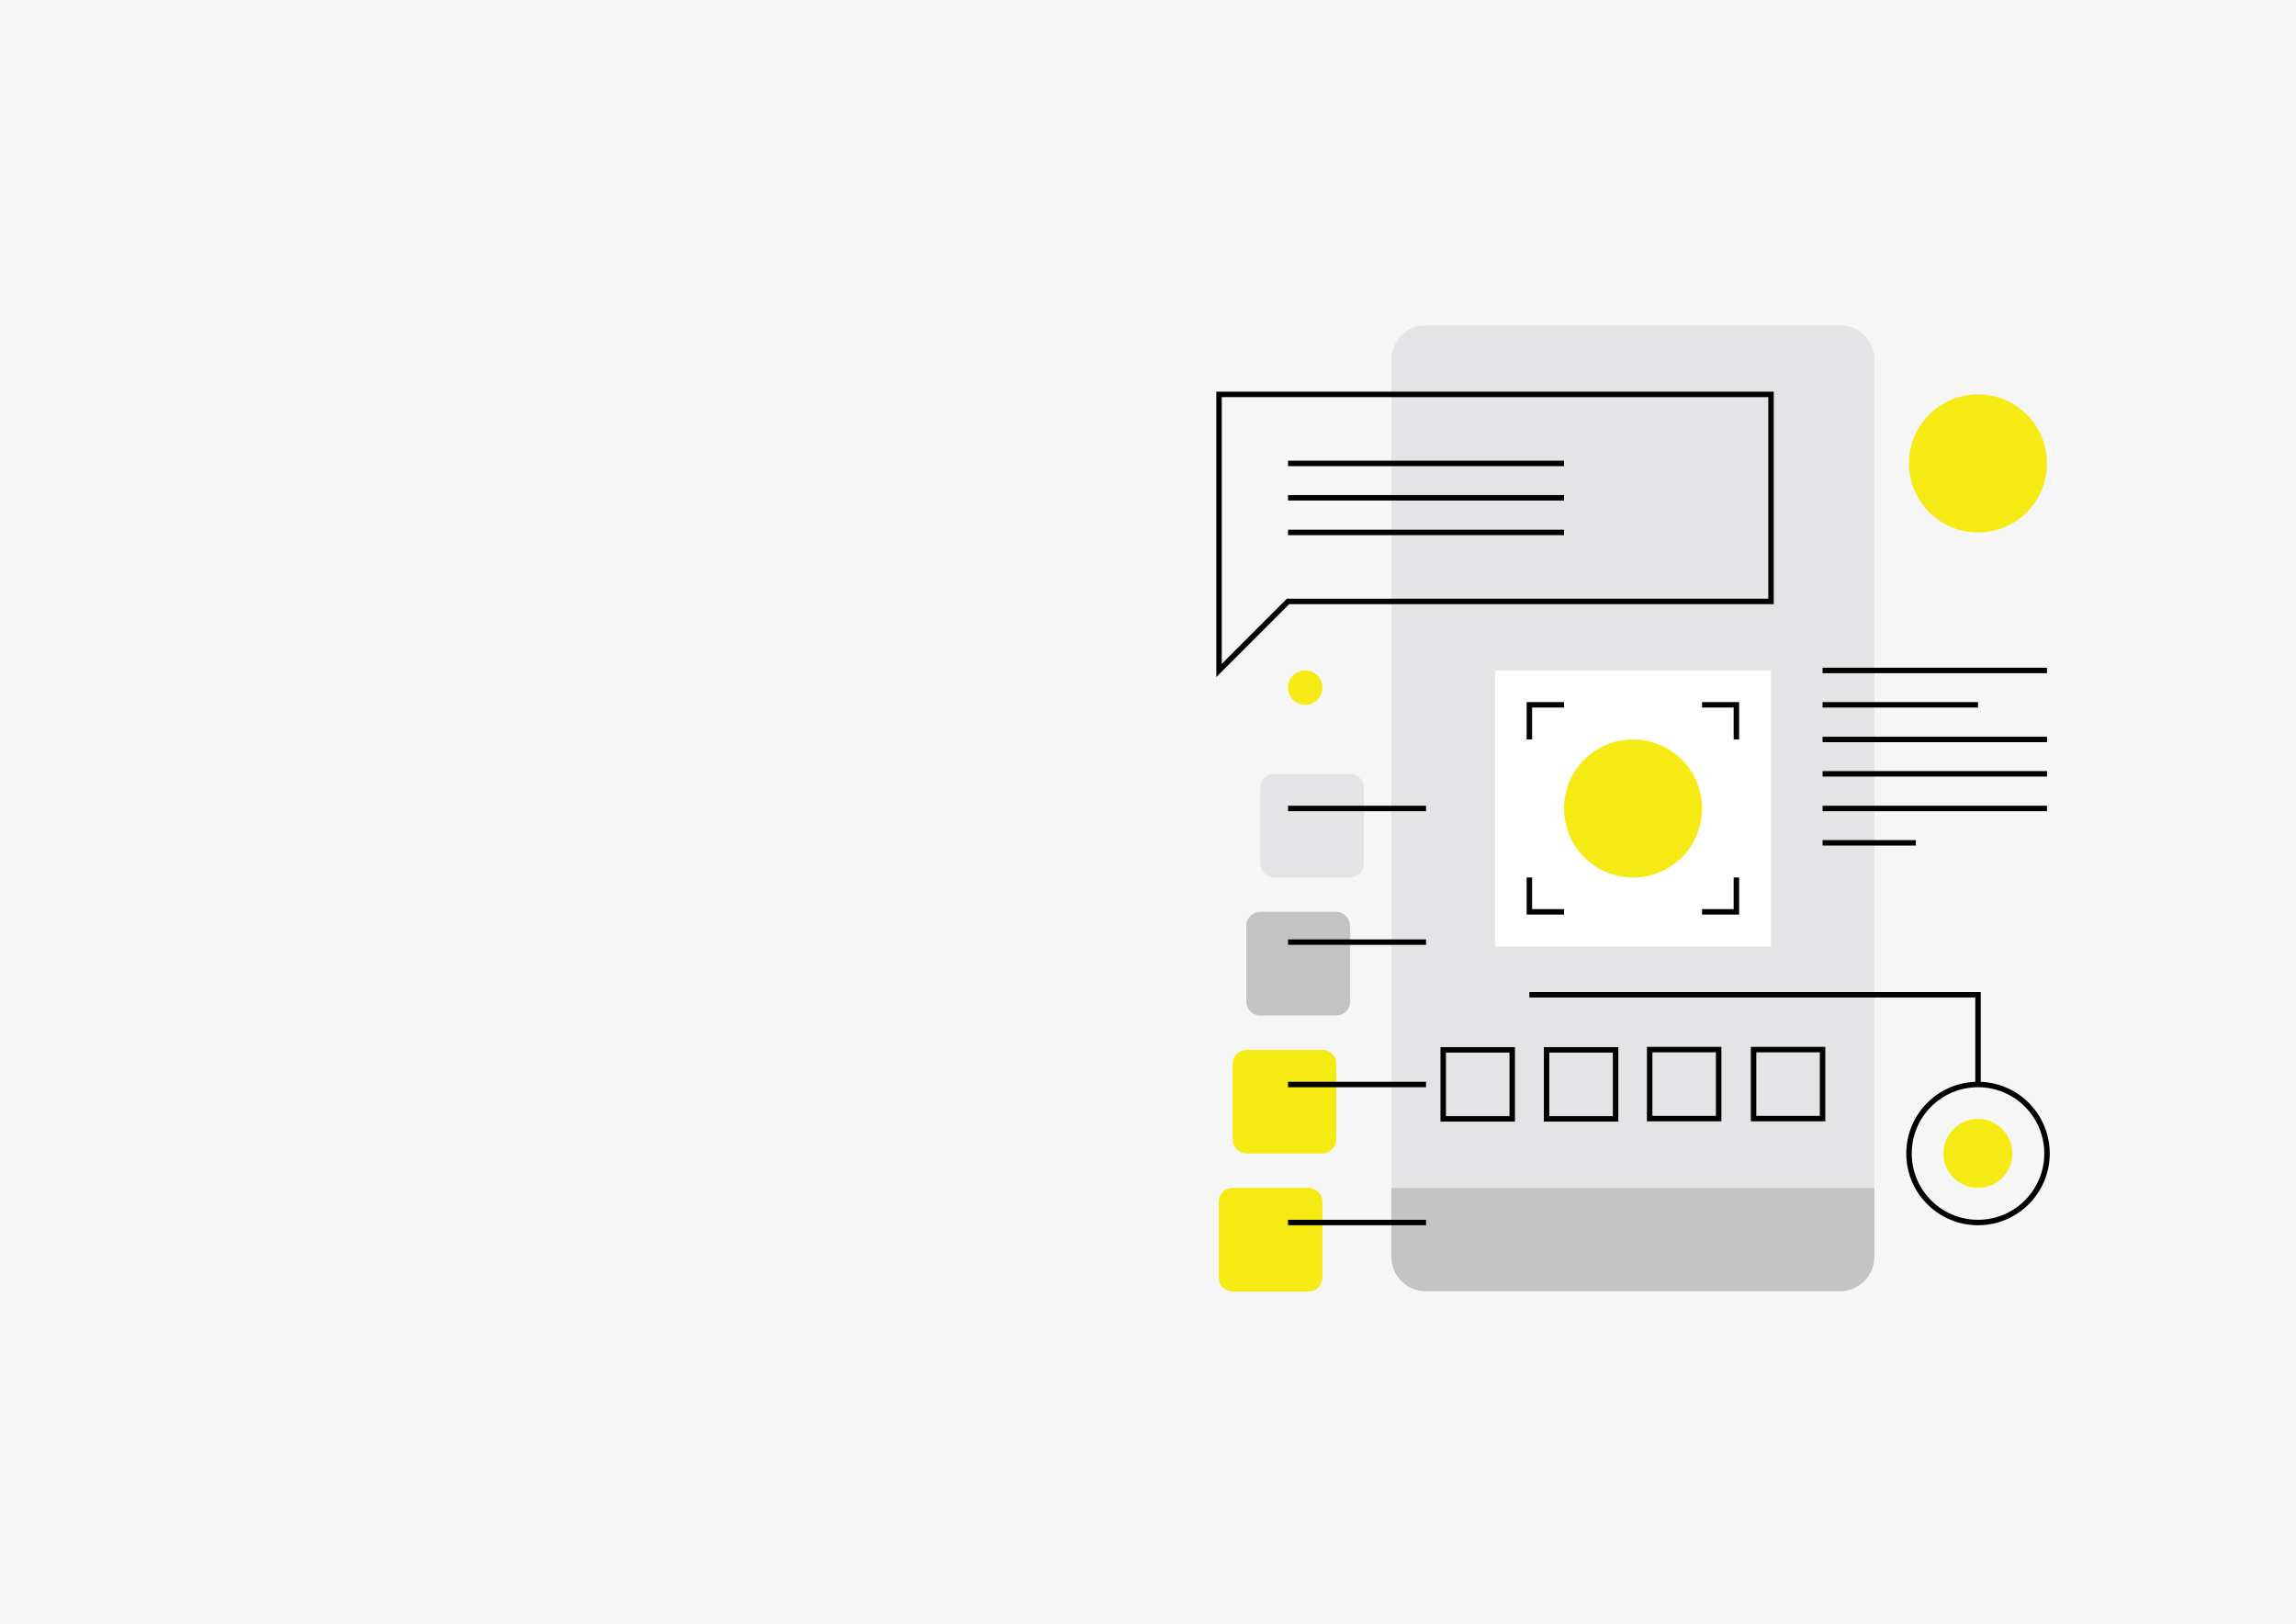 <?xml version="1.0" encoding="utf-8"?>
<!-- Generator: Adobe Illustrator 19.0.0, SVG Export Plug-In . SVG Version: 6.00 Build 0)  -->
<svg version="1.1" id="Layer_1" xmlns="http://www.w3.org/2000/svg" xmlns:xlink="http://www.w3.org/1999/xlink" x="0px" y="0px"
	 viewBox="0 0 841.9 595.3" style="enable-background:new 0 0 841.9 595.3;" xml:space="preserve">
<style type="text/css">
	.st0{fill:#F6F6F6;}
	.st1{clip-path:url(#SVGID_2_);fill:#E4E4E6;}
	.st2{clip-path:url(#SVGID_2_);fill:#C4C3C3;}
	.st3{clip-path:url(#SVGID_2_);fill:none;stroke:#010101;stroke-width:2;stroke-miterlimit:10;}
	.st4{clip-path:url(#SVGID_2_);fill:#FFFFFF;}
	.st5{clip-path:url(#SVGID_2_);fill:#F5EA14;}
</style>
<rect class="st0" width="841.9" height="595.3"/>
<g>
	<defs>
		<rect id="SVGID_1_" x="444.6" y="119.3" width="308.3" height="354.2"/>
	</defs>
	<clipPath id="SVGID_2_">
		<use xlink:href="#SVGID_1_"  style="overflow:visible;"/>
	</clipPath>
	<path class="st1" d="M687.3,131.9c0-7-5.7-12.7-12.6-12.7H522.9c-7,0-12.7,5.7-12.7,12.7v303.6h177.1V131.9z"/>
	<path class="st2" d="M510.2,435.5v25.3c0,7,5.7,12.6,12.6,12.6h151.8c7,0,12.7-5.7,12.7-12.6v-25.3H510.2z"/>
	<polygon class="st3" points="649.4,220.5 472.3,220.5 447,245.8 447,144.6 649.4,144.6 	"/>
	<line class="st3" x1="472.3" y1="169.9" x2="573.5" y2="169.9"/>
	<line class="st3" x1="472.3" y1="182.5" x2="573.5" y2="182.5"/>
	<line class="st3" x1="472.3" y1="195.2" x2="573.5" y2="195.2"/>
	<rect x="548.2" y="245.8" class="st4" width="101.2" height="101.2"/>
	<path class="st5" d="M624.1,296.4c0,14-11.3,25.3-25.3,25.3s-25.3-11.3-25.3-25.3s11.3-25.3,25.3-25.3S624.1,282.4,624.1,296.4"/>
	<polyline class="st3" points="560.8,271.1 560.8,258.4 573.5,258.4 	"/>
	<polyline class="st3" points="636.7,321.7 636.7,334.3 624.1,334.3 	"/>
	<polyline class="st3" points="573.5,334.3 560.8,334.3 560.8,321.7 	"/>
	<polyline class="st3" points="624.1,258.4 636.7,258.4 636.7,271.1 	"/>
	<rect x="529.2" y="384.9" class="st3" width="25.3" height="25.3"/>
	<rect x="567.1" y="384.9" class="st3" width="25.3" height="25.3"/>
	<rect x="604.9" y="384.8" class="st3" width="25.3" height="25.3"/>
	<rect x="643" y="384.8" class="st3" width="25.3" height="25.3"/>
	<polyline class="st3" points="560.8,364.7 725.3,364.7 725.3,397.6 	"/>
	<circle class="st3" cx="725.3" cy="422.9" r="25.3"/>
	<path class="st5" d="M737.9,422.9c0-7-5.7-12.7-12.6-12.7c-7,0-12.7,5.7-12.7,12.7c0,7,5.7,12.6,12.7,12.6
		C732.3,435.5,737.9,429.9,737.9,422.9"/>
	<line class="st3" x1="750.6" y1="245.8" x2="668.3" y2="245.8"/>
	<line class="st3" x1="725.3" y1="258.4" x2="668.3" y2="258.4"/>
	<line class="st3" x1="750.6" y1="271.1" x2="668.3" y2="271.1"/>
	<line class="st3" x1="750.6" y1="283.7" x2="668.3" y2="283.7"/>
	<line class="st3" x1="750.6" y1="296.4" x2="668.3" y2="296.4"/>
	<line class="st3" x1="702.5" y1="309" x2="668.3" y2="309"/>
	<path class="st5" d="M484.9,440.6c0-2.8-2.3-5.1-5.1-5.1H452c-2.8,0-5.1,2.3-5.1,5.1v27.8c0,2.8,2.3,5.1,5.1,5.1h27.8
		c2.8,0,5.1-2.3,5.1-5.1V440.6z"/>
	<path class="st5" d="M490,390c0-2.8-2.3-5.1-5.1-5.1h-27.8c-2.8,0-5.1,2.3-5.1,5.1v27.8c0,2.8,2.3,5.1,5.1,5.1h27.8
		c2.8,0,5.1-2.3,5.1-5.1V390z"/>
	<path class="st2" d="M495,339.4c0-2.8-2.3-5.1-5.1-5.1h-27.8c-2.8,0-5.1,2.3-5.1,5.1v27.8c0,2.8,2.3,5.1,5.1,5.1H490
		c2.8,0,5.1-2.3,5.1-5.1V339.4z"/>
	<path class="st1" d="M500.1,288.8c0-2.8-2.3-5.1-5.1-5.1h-27.8c-2.8,0-5.1,2.3-5.1,5.1v27.8c0,2.8,2.3,5.1,5.1,5.1H495
		c2.8,0,5.1-2.3,5.1-5.1V288.8z"/>
	<line class="st3" x1="472.3" y1="296.4" x2="522.9" y2="296.4"/>
	<line class="st3" x1="472.3" y1="345.4" x2="522.9" y2="345.4"/>
	<line class="st3" x1="472.3" y1="397.6" x2="522.9" y2="397.6"/>
	<line class="st3" x1="472.3" y1="448.2" x2="522.9" y2="448.2"/>
	<path class="st5" d="M700,169.9c0,14,11.3,25.3,25.3,25.3s25.3-11.3,25.3-25.3c0-14-11.3-25.3-25.3-25.3S700,155.9,700,169.9"/>
	<path class="st5" d="M484.9,252.1c0,3.5-2.8,6.3-6.3,6.3c-3.5,0-6.3-2.8-6.3-6.3c0-3.5,2.8-6.3,6.3-6.3
		C482.1,245.8,484.9,248.6,484.9,252.1"/>
</g>
</svg>
